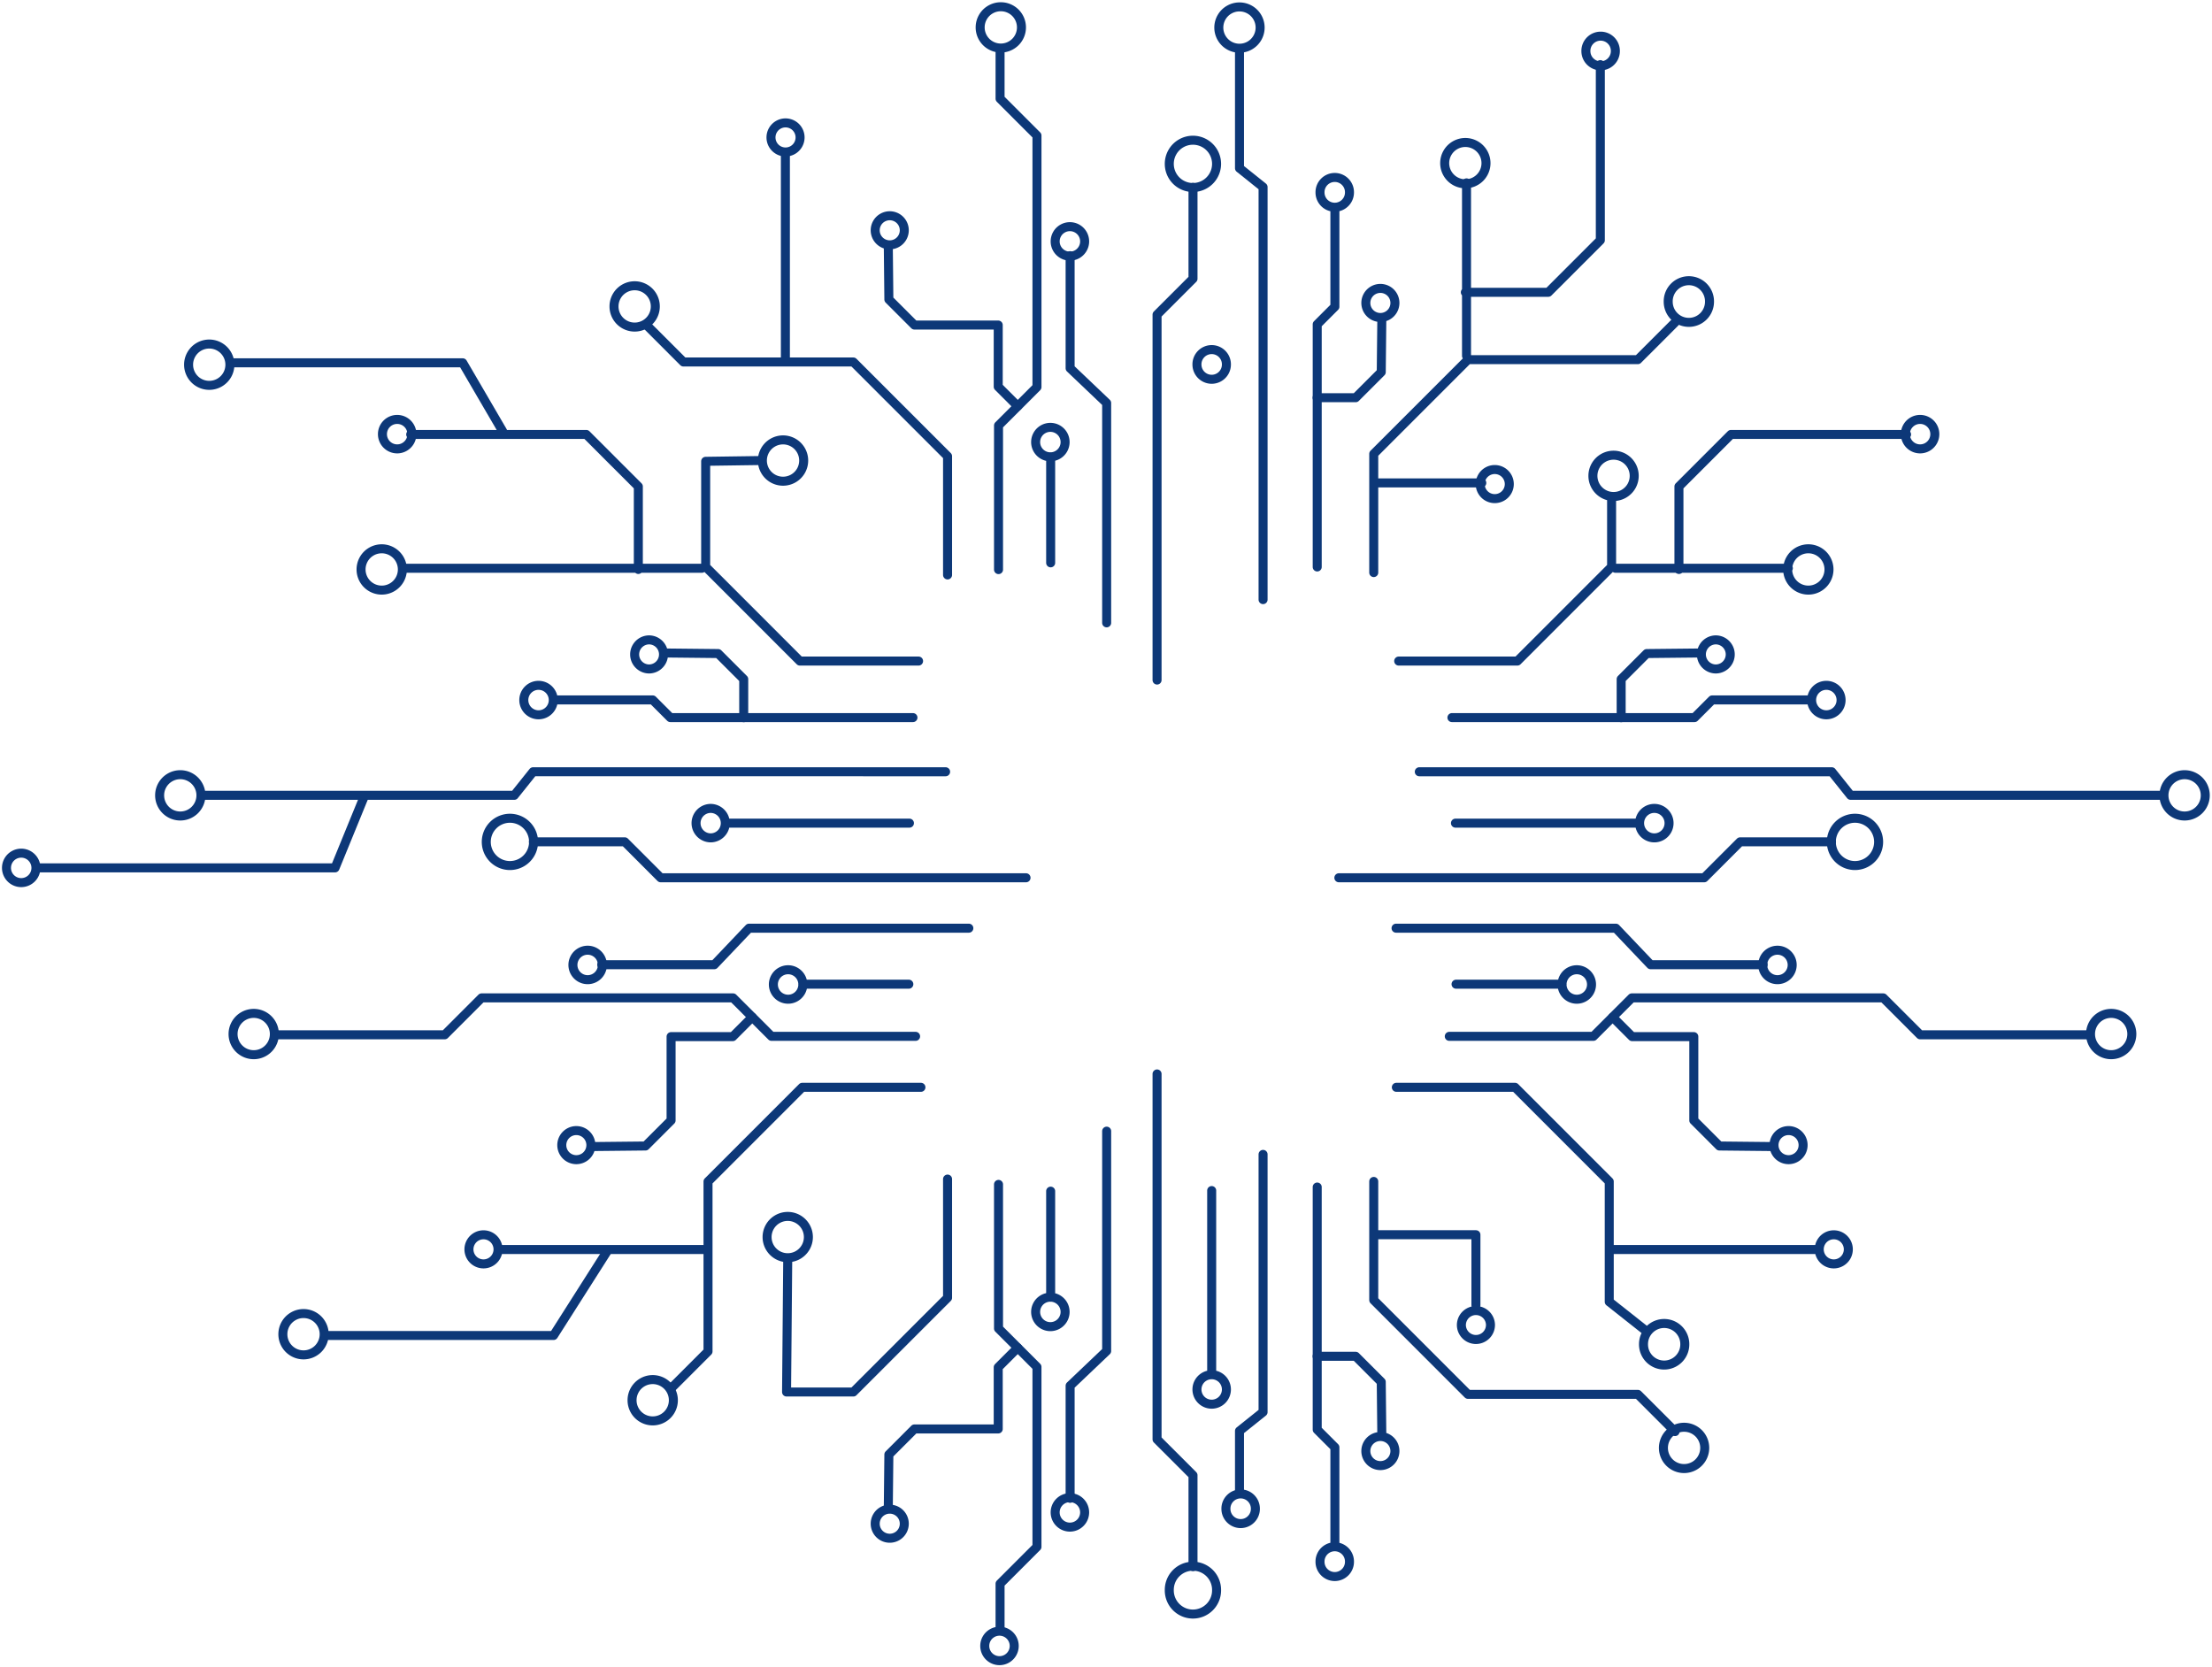 <svg width="682" height="514" xmlns="http://www.w3.org/2000/svg"><g stroke="#0d3878" stroke-width="2.778" fill="none" fill-rule="evenodd" stroke-linecap="round" stroke-linejoin="round"><path d="M378.126 112.393a4.541 4.541 0 1 1-9.083 0 4.542 4.542 0 1 1 9.083 0Zm11.302 72.473V57.678l-7.268-5.815V15.524m-56.832 58.902a4.542 4.542 0 1 0 9.085 0 4.542 4.542 0 0 0-9.085 0Z"/><path d="M341.202 192.029v-67.773l-11.264-10.72V78.832m45.154-28.31a7.29 7.29 0 1 1-14.58 0 7.29 7.29 0 1 1 14.58 0Z"/><path d="M356.743 209.666V97.013l11.083-11.083V57.768m38.295 117.03v-74.794l5.45-5.451V64.365m4.496-5.016a4.541 4.541 0 1 1-9.082 0 4.542 4.542 0 1 1 9.082 0Zm81.977-43.592a4.541 4.541 0 1 1-9.083 0 4.542 4.542 0 1 1 9.083 0ZM328.39 136.301a4.542 4.542 0 1 1-9.084 0 4.542 4.542 0 1 1 9.084 0Zm-4.452 37.226v-32.706m-16.075 34.791v-44.425l11.853-11.856V41.793L308.34 30.415V16.142m-29.533 54.861a4.483 4.483 0 1 1-8.966.001 4.483 4.483 0 0 1 8.966-.001Zm-32.129-28.629a4.483 4.483 0 1 1-8.967 0 4.483 4.483 0 0 1 8.967 0Z"/><path d="m313.78 125.237-6.008-6.007v-19.014h-25.826l-7.891-7.89-.17-16.149m-71.84 18.296a6.368 6.368 0 1 1-12.736 0 6.368 6.368 0 0 1 12.736 0Zm112.89-86.106a6.367 6.367 0 1 1-12.733 0 6.367 6.367 0 0 1 12.733 0Zm73.584.136a6.368 6.368 0 1 1-12.736 0 6.368 6.368 0 0 1 12.736 0Zm69.639 41.715a6.367 6.367 0 1 1-12.733 0 6.367 6.367 0 0 1 12.733 0Z"/><path d="M292.15 177.256v-36.59l-29.056-29.058h-52.369l-11.477-11.479m221.866-6.727a4.483 4.483 0 1 0 8.966 0 4.483 4.483 0 0 0-8.966 0Zm35.261 55.845a4.483 4.483 0 1 0 8.967 0 4.483 4.483 0 0 0-8.967 0Zm-50.285-26.63h11.884l7.892-7.892.17-16.149m88.303-5.554a6.366 6.366 0 1 0 12.732 0 6.367 6.367 0 1 0-12.732 0Z"/><path d="M423.55 176.53v-36.59l29.054-29.057h52.369l11.479-11.48m-274.303 12.119V48.041m210.005 61.667V56.384m-.363 33.736h25.57l16.05-16.05V19.928M592 129.31a4.542 4.542 0 0 0-4.542 4.542 4.542 4.542 0 1 0 9.084 0A4.542 4.542 0 0 0 592 129.31Zm-26.613 251.394a4.484 4.484 0 1 0 0 8.97 4.484 4.484 0 0 0 0-8.97Zm-52.299 27.342a6.367 6.367 0 0 0-6.366 6.368 6.367 6.367 0 1 0 12.733 0 6.368 6.368 0 0 0-6.367-6.368ZM557.543 169.2a6.368 6.368 0 1 0 .001 12.736 6.368 6.368 0 0 0-.001-12.736ZM430.52 335.229h36.587l29.053 29.057v37.069l11.478 9.068m-10.146-257.347a6.367 6.367 0 1 1 0-12.734 6.367 6.367 0 0 1 0 12.734Zm-66.247 50.737h36.587l29.053-29.058V153.6m-.638 231.635h63.472m-61.659-210.03h53.317"/><path d="M517.646 175.568v-25.573l16.05-16.052h54.133m-307.436 119.84h-55.411m-5.902-4.543a4.542 4.542 0 1 1 .002 9.084 4.542 4.542 0 0 1-.001-9.083Zm72.466-11.302H164.372l-5.813 7.268H62.557m118.561 56.839a4.542 4.542 0 1 0 0-9.083 4.542 4.542 0 0 0 0 9.083ZM6.542 272.12a4.541 4.541 0 0 0 4.54-4.543 4.541 4.541 0 1 0-9.082 0 4.542 4.542 0 0 0 4.542 4.543Z"/><path d="M298.708 286.17h-67.765l-10.719 11.265h-34.7m-28.306-45.159a7.29 7.29 0 0 1 7.29 7.29 7.29 7.29 0 1 1-14.58 0 7.29 7.29 0 0 1 7.29-7.29Z"/><path d="M316.342 270.627H203.704l-11.082-11.084h-28.16m117.017-38.3h-74.787l-5.45-5.45h-30.184m-5.015-4.498a4.542 4.542 0 0 1 4.542 4.543 4.542 4.542 0 1 1-9.084 0 4.542 4.542 0 0 1 4.542-4.543Zm-43.586-81.985a4.542 4.542 0 0 1 4.542 4.542 4.542 4.542 0 1 1-9.084 0 4.542 4.542 0 0 1 4.542-4.542Zm120.53 169.674a4.541 4.541 0 1 1 0 9.084 4.542 4.542 0 1 1 0-9.084Zm37.22 4.451h-32.701m34.787 16.079h-44.42l-11.854-11.857h-77.53l-11.377 11.38H84.885m92.811 29.534a4.484 4.484 0 1 1-.002 8.968 4.484 4.484 0 0 1 .002-8.968Zm-28.626 32.133a4.484 4.484 0 1 1 0 8.97 4.484 4.484 0 0 1 0-8.97Z"/><path d="m231.924 313.596-6.006 6.007h-19.01v25.83l-7.893 7.891-16.146.17m18.294 71.849a6.368 6.368 0 1 1 0 12.735 6.368 6.368 0 0 1 0-12.735ZM78.226 312.439a6.368 6.368 0 1 1-.001 12.736 6.368 6.368 0 0 1 .001-12.736Zm15.277 92.547a6.368 6.368 0 1 1-.001 12.735 6.368 6.368 0 0 1 .001-12.735ZM55.506 238.847a6.368 6.368 0 1 1-.002 12.735 6.368 6.368 0 0 1 .002-12.735Zm62.186-69.647a6.368 6.368 0 1 1-.002 12.736 6.368 6.368 0 0 1 .002-12.736Zm-53.176-63.129a6.368 6.368 0 1 1-.002 12.736 6.368 6.368 0 0 1 .002-12.736Zm176.908 29.554a6.367 6.367 0 1 1 0 12.734 6.367 6.367 0 0 1 0-12.734Z"/><path d="M283.937 335.229H247.35l-29.054 29.057v52.375l-11.477 11.48m-6.727-221.891a4.484 4.484 0 1 0-.002-8.968 4.484 4.484 0 0 0 .002 8.967Zm29.212 15.024v-11.886l-7.892-7.892-16.146-.17m77.946 2.487h-36.587l-29.054-29.058v-32.527l16.6-.235M218.21 385.235h-63.474m61.661-210.03h-91.948m72.361.363v-25.573l-16.049-16.052h-54.133m322.118 119.84h55.411m5.901-4.543a4.541 4.541 0 1 0 .001 9.084 4.541 4.541 0 0 0 0-9.083Zm-72.464-11.302h127.173l5.814 7.268h96m-118.56 56.839a4.54 4.54 0 0 1-4.54-4.542 4.541 4.541 0 1 1 4.54 4.542Z"/><path d="M430.432 286.17h67.764l10.72 11.265h34.699m28.307-45.159a7.29 7.29 0 0 0-7.29 7.29 7.29 7.29 0 1 0 14.58 0 7.29 7.29 0 0 0-7.29-7.29Z"/><path d="M412.797 270.627h112.64l11.081-11.084h28.16m-117.017-38.3h74.786l5.45-5.45h30.184m5.015-4.498a4.541 4.541 0 0 0-4.54 4.543 4.541 4.541 0 1 0 9.082 0 4.542 4.542 0 0 0-4.542-4.543Zm-76.944 87.689a4.541 4.541 0 1 0 .001 9.085 4.541 4.541 0 0 0 0-9.085Zm-37.22 4.451h32.702m-34.788 16.079h44.42l11.855-11.857h77.53l11.378 11.38h52.225m-92.81 29.534a4.484 4.484 0 1 0 .002 8.968 4.484 4.484 0 0 0-.002-8.968Z"/><path d="m497.215 313.596 6.007 6.007h19.011v25.83l7.891 7.891 16.147.17m104.643-41.055a6.368 6.368 0 1 0 .001 12.736 6.368 6.368 0 0 0-.001-12.736Zm22.719-73.592a6.368 6.368 0 1 0 .002 12.735 6.368 6.368 0 0 0-.002-12.735ZM529.048 206.25a4.484 4.484 0 1 1 .002-8.968 4.484 4.484 0 0 1-.002 8.967Zm-29.212 15.024v-11.886l7.891-7.892 16.147-.17m-150.289 165.74v55.417m4.541 5.902a4.54 4.54 0 1 0-9.083 0 4.54 4.54 0 0 0 4.542 4.541 4.54 4.54 0 0 0 4.541-4.541Zm11.302-72.473v79.45l-7.268 5.815v18.76m-56.832 6.415a4.542 4.542 0 1 1 9.083-.001 4.542 4.542 0 0 1-9.083.001Zm-21.709 41.106a4.542 4.542 0 1 1 9.084 0 4.542 4.542 0 1 1-9.084 0Z"/><path d="M341.202 348.749v67.773l-11.264 10.72v34.704m45.154 28.309a7.29 7.29 0 1 0-14.579 0 7.29 7.29 0 1 0 14.579 0Z"/><path d="M356.743 331.113v112.651l11.083 11.083v28.163m38.295-117.03v74.795l5.45 5.45v30.189m4.496 5.015a4.541 4.541 0 1 0-9.082 0 4.542 4.542 0 1 0 9.082 0Zm-29.01-16.231a4.542 4.542 0 1 0-9.083 0 4.54 4.54 0 1 0 9.083 0Zm-58.667-60.722a4.542 4.542 0 1 0-9.084 0 4.542 4.542 0 1 0 9.084 0Zm-4.452-37.224v32.704m-16.075-34.79v44.425l11.853 11.855v55.464l-11.377 11.38v14.27m-29.532-32.785a4.483 4.483 0 1 0-8.966-.001 4.483 4.483 0 0 0 8.966 0Z"/><path d="m313.78 415.54-6.008 6.008v19.012h-25.826l-7.891 7.893-.17 16.148m-24.644-83.197a6.367 6.367 0 1 0-12.734 0 6.367 6.367 0 0 0 12.734 0Z"/><path d="M292.15 363.522v36.591l-29.056 29.057h-20.582l.362-41.237m178.24 59.443a4.483 4.483 0 1 1 8.966-.001 4.483 4.483 0 0 1-8.966 0Zm29.458-38.948a4.485 4.485 0 0 1 8.967 0 4.484 4.484 0 1 1-8.967 0Zm-44.482 9.732h11.884l7.892 7.893.17 16.148m86.828 4.285a6.368 6.368 0 1 1 12.735 0 6.368 6.368 0 0 1-12.735 0Z"/><path d="M423.55 364.247v36.591l29.054 29.057h52.369l11.479 11.479"/><path d="M424.045 380.678h31.01v21.765m-31.192-253.558h33.007M112.306 245.54l-9.01 22.037H11.243m175.88 118.313-16.452 25.856h-70.51m54.842-278.739-12.34-21.155H70.98"/></g></svg>
